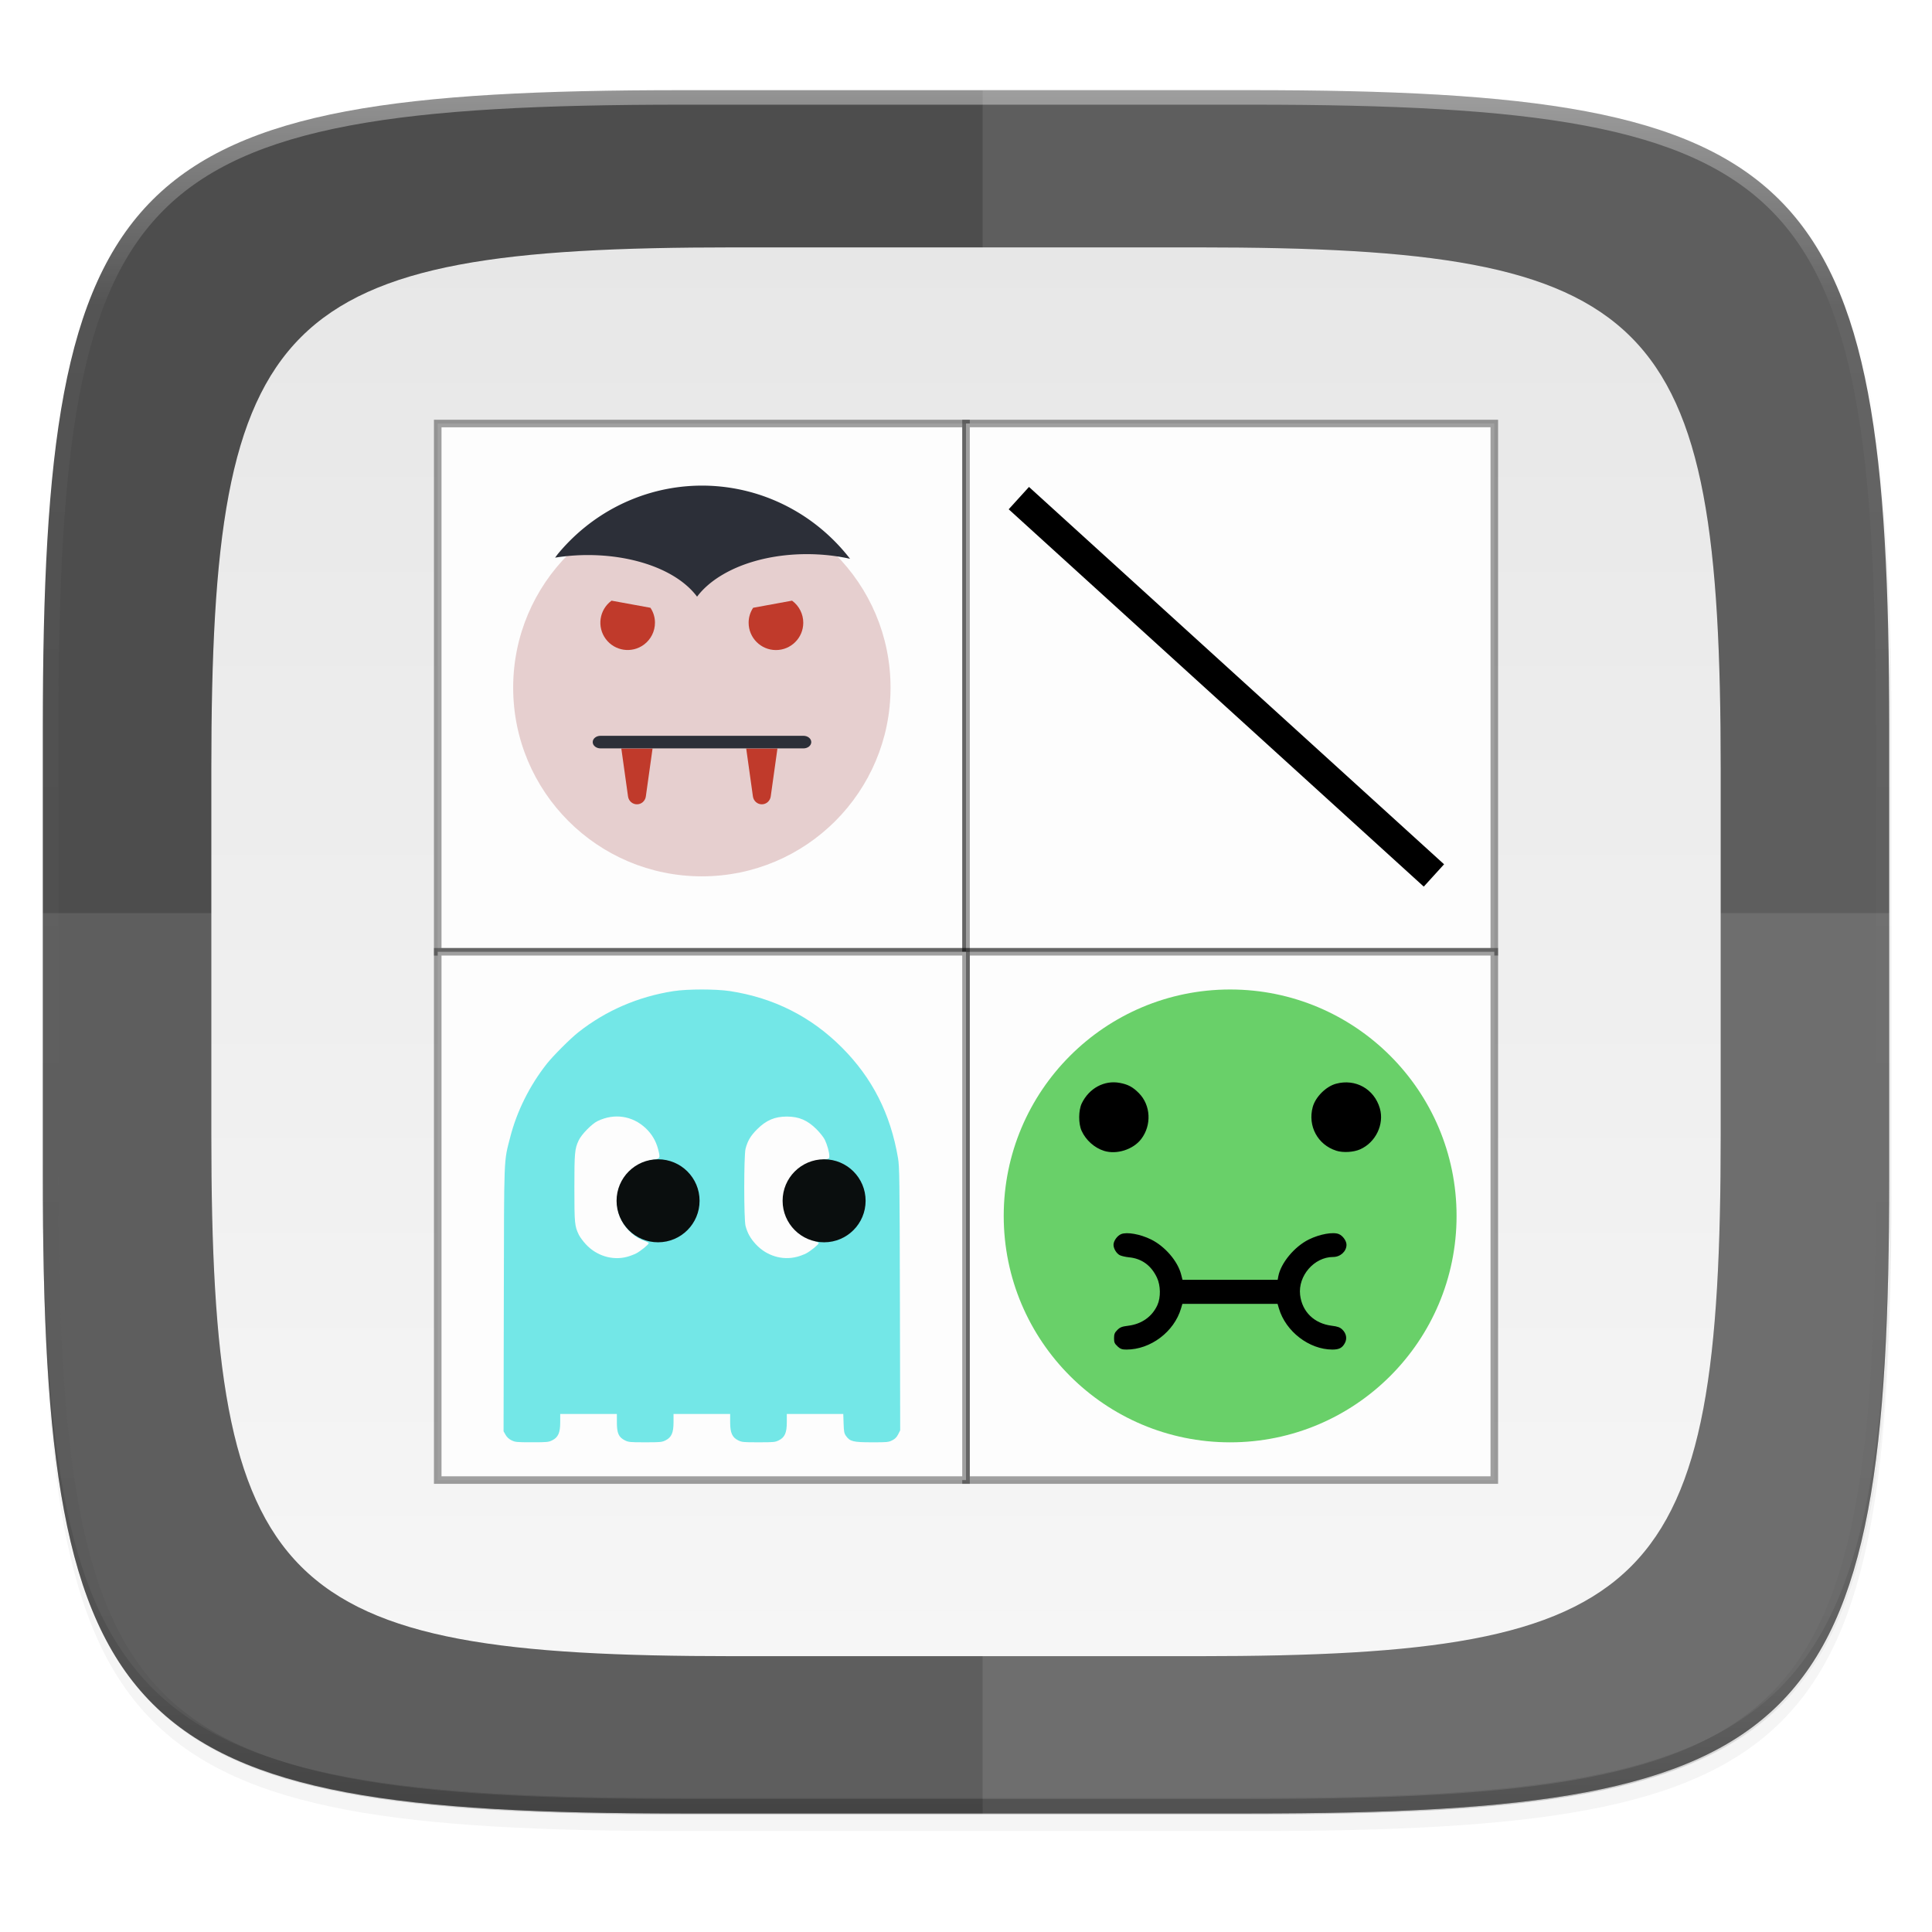 <?xml version="1.0" encoding="UTF-8" standalone="no"?>
<!-- Created with Inkscape (http://www.inkscape.org/) -->

<svg
   xmlns:dc="http://purl.org/dc/elements/1.1/"
   xmlns:cc="http://creativecommons.org/ns#"
   xmlns:rdf="http://www.w3.org/1999/02/22-rdf-syntax-ns#"
   xmlns:svg="http://www.w3.org/2000/svg"
   xmlns="http://www.w3.org/2000/svg"
   xmlns:xlink="http://www.w3.org/1999/xlink"
   xmlns:sodipodi="http://sodipodi.sourceforge.net/DTD/sodipodi-0.dtd"
   xmlns:inkscape="http://www.inkscape.org/namespaces/inkscape"
   width="256"
   height="256"
   viewBox="0 0 67.733 67.733"
   version="1.1"
   id="svg1488"
   inkscape:version="0.92.3 (2405546, 2018-03-11)"
   sodipodi:docname="7.svg">
  <defs
     id="defs1482">
    <clipPath
       clipPathUnits="userSpaceOnUse"
       id="clipPath1025">
      <path
         id="path1027"
         d="M 111.941,84 C 99.36,84.145 90.153,83.714 82.625,87.867 c -3.764,2.077 -6.752,5.575 -8.398,9.961 C 72.58,102.214 72,107.424 72,114 v 42 h 160 v -26 c 0,-6.576 -0.58,-11.786 -2.227,-16.172 -0.205,-0.545 -0.479,-1.04 -0.742,-1.543 -0.1,-0.185 -0.178,-0.381 -0.273,-0.566 -1.727,-3.388 -4.255,-6.145 -7.383,-7.871 C 213.846,99.694 204.64,100.145 192.059,100 H 192 151.668 L 135.453,84 h -23.492 z"
         style="color:#000000;font-style:normal;font-variant:normal;font-weight:normal;font-stretch:normal;font-size:medium;line-height:normal;font-family:sans-serif;font-variant-ligatures:none;font-variant-position:normal;font-variant-caps:normal;font-variant-numeric:normal;font-variant-alternates:normal;font-feature-settings:normal;text-indent:0;text-align:start;text-decoration:none;text-decoration-line:none;text-decoration-style:solid;text-decoration-color:#000000;letter-spacing:normal;word-spacing:normal;text-transform:none;writing-mode:lr-tb;direction:ltr;baseline-shift:baseline;text-anchor:start;white-space:normal;shape-padding:0;clip-rule:nonzero;display:inline;overflow:visible;visibility:visible;opacity:1;isolation:auto;mix-blend-mode:normal;color-interpolation:sRGB;color-interpolation-filters:linearRGB;solid-color:#000000;solid-opacity:1;fill:#e3dfd5;fill-opacity:1;fill-rule:nonzero;stroke:none;stroke-width:4;stroke-linecap:butt;stroke-linejoin:miter;stroke-miterlimit:4;stroke-dasharray:none;stroke-dashoffset:0;stroke-opacity:1;marker:none;color-rendering:auto;image-rendering:auto;shape-rendering:auto;text-rendering:auto;enable-background:accumulate"
         inkscape:connector-curvature="0" />
    </clipPath>
    <linearGradient
       id="linearGradient1013"
       inkscape:collect="always">
      <stop
         id="stop1005"
         offset="0"
         style="stop-color:#ffffff;stop-opacity:1;" />
      <stop
         style="stop-color:#ffffff;stop-opacity:0.098"
         offset="0.125"
         id="stop1007" />
      <stop
         style="stop-color:#000000;stop-opacity:0.098"
         offset="0.925"
         id="stop1009" />
      <stop
         id="stop1011"
         offset="1"
         style="stop-color:#000000;stop-opacity:0.498" />
    </linearGradient>
    <clipPath
       clipPathUnits="userSpaceOnUse"
       id="clipPath1082-3">
      <path
         sodipodi:nodetypes="sssssssss"
         inkscape:connector-curvature="0"
         id="path1084-6"
         d="M 361.938,-212 C 507.235,-212 528,-191.287 528,-46.125 V 70.125 C 528,215.286 507.235,236 361.938,236 H 214.062 C 68.765,236 48,215.286 48,70.125 V -46.125 C 48,-191.287 68.765,-212 214.062,-212 Z"
         style="display:inline;opacity:1;fill:#8c59d9;fill-opacity:1;stroke:none;stroke-width:2;stroke-linecap:round;stroke-linejoin:round;stroke-miterlimit:4;stroke-dasharray:none;stroke-dashoffset:0;stroke-opacity:1;enable-background:new" />
    </clipPath>
    <clipPath
       clipPathUnits="userSpaceOnUse"
       id="clipPath1082-3-5">
      <path
         sodipodi:nodetypes="sssssssss"
         inkscape:connector-curvature="0"
         id="path1084-6-6"
         d="M 361.938,-212 C 507.235,-212 528,-191.287 528,-46.125 V 70.125 C 528,215.286 507.235,236 361.938,236 H 214.062 C 68.765,236 48,215.286 48,70.125 V -46.125 C 48,-191.287 68.765,-212 214.062,-212 Z"
         style="display:inline;opacity:1;fill:#8c59d9;fill-opacity:1;stroke:none;stroke-width:2;stroke-linecap:round;stroke-linejoin:round;stroke-miterlimit:4;stroke-dasharray:none;stroke-dashoffset:0;stroke-opacity:1;enable-background:new" />
    </clipPath>
    <filter
       inkscape:collect="always"
       style="color-interpolation-filters:sRGB"
       id="filter4569-2"
       x="-0.012"
       width="1.023"
       y="-0.012"
       height="1.025">
      <feGaussianBlur
         inkscape:collect="always"
         stdDeviation="1.16"
         id="feGaussianBlur4571-9" />
    </filter>
    <filter
       inkscape:collect="always"
       style="color-interpolation-filters:sRGB"
       id="filter913"
       x="-0.023"
       width="1.046"
       y="-0.025"
       height="1.05">
      <feGaussianBlur
         inkscape:collect="always"
         stdDeviation="2.32"
         id="feGaussianBlur915" />
    </filter>
    <linearGradient
       inkscape:collect="always"
       xlink:href="#linearGradient1013"
       id="linearGradient906"
       gradientUnits="userSpaceOnUse"
       x1="296"
       y1="-212"
       x2="296"
       y2="236" />
    <linearGradient
       gradientTransform="matrix(0.22,0,0,0.22,0.353,228.239)"
       inkscape:collect="always"
       xlink:href="#linearGradient3797-5"
       id="linearGradient2059"
       x1="168"
       y1="284"
       x2="168"
       y2="28"
       gradientUnits="userSpaceOnUse" />
    <linearGradient
       id="linearGradient3797-5">
      <stop
         id="stop3801"
         offset="0"
         style="stop-color:#f7f7f7;stop-opacity:1" />
      <stop
         id="stop3799"
         offset="1"
         style="stop-color:#e6e6e6;stop-opacity:1" />
    </linearGradient>
    <filter
       inkscape:collect="always"
       style="color-interpolation-filters:sRGB"
       id="filter895"
       x="-0.046"
       width="1.093"
       y="-0.05"
       height="1.099">
      <feGaussianBlur
         inkscape:collect="always"
         stdDeviation="1.023"
         id="feGaussianBlur897" />
    </filter>
  </defs>
  <sodipodi:namedview
     id="base"
     pagecolor="#ffffff"
     bordercolor="#666666"
     borderopacity="1.0"
     inkscape:pageopacity="0.0"
     inkscape:pageshadow="2"
     inkscape:zoom="3.2421875"
     inkscape:cx="72.327711"
     inkscape:cy="128"
     inkscape:document-units="px"
     inkscape:current-layer="g3821"
     showgrid="true"
     units="px"
     inkscape:window-width="1920"
     inkscape:window-height="1013"
     inkscape:window-x="0"
     inkscape:window-y="34"
     inkscape:window-maximized="1">
    <inkscape:grid
       type="xygrid"
       id="grid2168" />
  </sodipodi:namedview>
  <g
     inkscape:label="Livello 1"
     inkscape:groupmode="layer"
     id="layer1"
     transform="translate(0,-229.267)">
    <path
       style="display:inline;opacity:0.2;fill:#000000;fill-opacity:1;stroke:none;stroke-width:2;stroke-linecap:round;stroke-linejoin:round;stroke-miterlimit:4;stroke-dasharray:none;stroke-dashoffset:0;stroke-opacity:1;filter:url(#filter913);enable-background:new"
       d="m 188.969,46 c 72.649,0 83.031,10.357 83.031,82.938 v 58.125 c 0,72.581 -10.383,82.938 -83.031,82.938 h -73.938 C 42.383,270 32,259.643 32,187.062 v -58.125 c 0,-72.581 10.383,-82.938 83.031,-82.938 z"
       id="path899"
       inkscape:connector-curvature="0"
       sodipodi:nodetypes="sssssssss"
       transform="matrix(0.27,0,0,0.27,-7.129,220.56)" />
    <path
       sodipodi:nodetypes="sssssssss"
       inkscape:connector-curvature="0"
       id="path4567-1"
       d="m 188.969,44 c 72.649,0 83.031,10.357 83.031,82.938 v 58.125 c 0,72.581 -10.383,82.938 -83.031,82.938 h -73.938 C 42.383,268 32,257.643 32,185.062 v -58.125 c 0,-72.581 10.383,-82.938 83.031,-82.938 z"
       style="display:inline;opacity:0.1;fill:#000000;fill-opacity:1;stroke:none;stroke-width:2;stroke-linecap:round;stroke-linejoin:round;stroke-miterlimit:4;stroke-dasharray:none;stroke-dashoffset:0;stroke-opacity:1;filter:url(#filter4569-2);enable-background:new"
       transform="matrix(0.27,0,0,0.27,-7.129,220.56)" />
    <path
       style="display:inline;opacity:1;fill:#4d4d4d;fill-opacity:1;stroke:none;stroke-width:0.539;stroke-linecap:round;stroke-linejoin:round;stroke-miterlimit:4;stroke-dasharray:none;stroke-dashoffset:0;stroke-opacity:1;enable-background:new"
       d="m 23.896,232.428 c -9.797,0 -15.394,0.697 -18.545,3.843 -3.15,3.146 -3.85,8.737 -3.85,18.526 v 15.677 c 0,9.788 0.699,15.379 3.85,18.526 3.15,3.146 8.747,3.843 18.545,3.843 h 19.942 c 9.797,0 15.394,-0.697 18.545,-3.843 3.15,-3.146 3.85,-8.737 3.85,-18.526 v -15.677 c 0,-9.788 -0.699,-15.379 -3.85,-18.526 -3.15,-3.146 -8.747,-3.843 -18.545,-3.843 z"
       id="rect877-2"
       inkscape:connector-curvature="0" />
    <path
       style="display:inline;opacity:0.2;fill:#131313;fill-opacity:1;stroke:none;stroke-width:0.539;stroke-linecap:round;stroke-linejoin:round;stroke-miterlimit:4;stroke-dasharray:none;stroke-dashoffset:0;stroke-opacity:1;enable-background:new"
       d="m 1.502,269.934 v 0.539 c 0,9.788 0.699,15.379 3.85,18.526 3.15,3.146 8.747,3.843 18.545,3.843 h 19.942 c 9.797,0 15.394,-0.697 18.545,-3.843 3.15,-3.146 3.85,-8.737 3.85,-18.526 v -0.539 c 0,9.788 -0.699,15.379 -3.85,18.526 -3.15,3.146 -8.747,3.843 -18.545,3.843 h -19.942 c -9.797,0 -15.394,-0.697 -18.545,-3.843 -3.15,-3.146 -3.85,-8.737 -3.85,-18.526 z"
       id="path917"
       inkscape:connector-curvature="0" />
    <path
       style="display:inline;opacity:0.1;fill:#ffffff;fill-opacity:1;stroke:none;stroke-width:0.533;stroke-linecap:round;stroke-linejoin:round;stroke-miterlimit:4;stroke-dasharray:none;stroke-dashoffset:0;stroke-opacity:1;enable-background:new"
       d="m 1.502,261.281 v 9.748 c 0,9.545 0.699,14.997 3.85,18.065 3.15,3.068 8.747,3.748 18.545,3.748 h 19.942 c 9.797,0 15.394,-0.68 18.545,-3.748 3.15,-3.068 3.85,-8.52 3.85,-18.065 v -9.748 z"
       id="path897"
       inkscape:connector-curvature="0" />
    <path
       style="display:inline;opacity:0.1;fill:#ffffff;fill-opacity:1;stroke:none;stroke-width:2.071;stroke-linecap:round;stroke-linejoin:round;stroke-miterlimit:4;stroke-dasharray:none;stroke-dashoffset:0;stroke-opacity:1;enable-background:new"
       d="M 130 240.285 L 165.686 240.285 C 174.943 240.285 183.208 240.12 190.584 239.688 C 194.272 239.471 197.737 239.188 200.994 238.824 C 204.251 238.461 207.299 238.019 210.15 237.482 C 213.002 236.946 215.657 236.317 218.129 235.582 C 220.601 234.847 222.888 234.006 225.006 233.047 C 227.124 232.087 229.073 231.007 230.863 229.797 C 232.654 228.587 234.285 227.246 235.773 225.76 C 237.262 224.273 238.607 222.642 239.818 220.854 C 241.03 219.065 242.109 217.12 243.07 215.004 C 244.031 212.888 244.875 210.604 245.611 208.135 C 246.348 205.666 246.976 203.012 247.514 200.164 C 248.051 197.316 248.495 194.271 248.859 191.018 C 249.224 187.764 249.508 184.302 249.725 180.617 C 250.158 173.248 250.324 164.991 250.324 155.742 L 250.324 96.49 C 250.324 87.242 250.158 78.984 249.725 71.615 C 249.508 67.931 249.224 64.468 248.859 61.215 C 248.495 57.961 248.051 54.917 247.514 52.068 C 246.976 49.22 246.348 46.567 245.611 44.098 C 244.875 41.629 244.031 39.344 243.07 37.229 C 242.109 35.113 241.03 33.167 239.818 31.379 C 238.607 29.591 237.262 27.959 235.773 26.473 C 234.285 24.986 232.654 23.646 230.863 22.436 C 229.073 21.225 227.124 20.145 225.006 19.186 C 222.888 18.226 220.601 17.385 218.129 16.65 C 215.657 15.915 213.002 15.286 210.15 14.75 C 207.299 14.214 204.251 13.772 200.994 13.408 C 197.737 13.045 194.272 12.761 190.584 12.545 C 183.208 12.112 174.943 11.947 165.686 11.947 L 130 11.947 L 130 240.285 z "
       id="path844"
       transform="matrix(0.265,0,0,0.265,0,229.267)" />
    <path
       sodipodi:nodetypes="sssssssss"
       inkscape:connector-curvature="0"
       id="path1068-7"
       d="M 361.938,-212 C 507.235,-212 528,-191.287 528,-46.125 V 70.125 C 528,215.286 507.235,236 361.938,236 H 214.062 C 68.765,236 48,215.286 48,70.125 V -46.125 C 48,-191.287 68.765,-212 214.062,-212 Z"
       style="display:inline;opacity:0.4;fill:none;fill-opacity:1;stroke:url(#linearGradient906);stroke-width:8;stroke-linecap:round;stroke-linejoin:round;stroke-miterlimit:4;stroke-dasharray:none;stroke-dashoffset:0;stroke-opacity:1;enable-background:new"
       clip-path="url(#clipPath1082-3-5)"
       transform="matrix(0.135,0,0,0.135,-4.971,261.017)" />
    <path
       sodipodi:nodetypes="sssssssss"
       inkscape:connector-curvature="0"
       id="path869"
       d="m 42.018,237.94 c 16.018,0 18.307,2.283 18.307,18.287 v 12.816 c 0,16.003 -2.289,18.287 -18.307,18.287 H 25.716 c -16.018,0 -18.307,-2.284 -18.307,-18.287 v -12.816 c 0,-16.003 2.289,-18.287 18.307,-18.287 z"
       style="display:inline;opacity:0.3;fill:#000000;fill-opacity:1;stroke:none;stroke-width:0.441;stroke-linecap:round;stroke-linejoin:round;stroke-miterlimit:4;stroke-dasharray:none;stroke-dashoffset:0;stroke-opacity:1;enable-background:new;filter:url(#filter895)" />
    <path
       style="display:inline;opacity:1;fill:url(#linearGradient2059);fill-opacity:1;stroke:none;stroke-width:0.441;stroke-linecap:round;stroke-linejoin:round;stroke-miterlimit:4;stroke-dasharray:none;stroke-dashoffset:0;stroke-opacity:1;enable-background:new"
       d="m 42.018,237.94 c 16.018,0 18.307,2.283 18.307,18.287 v 12.816 c 0,16.003 -2.289,18.287 -18.307,18.287 H 25.716 c -16.018,0 -18.307,-2.284 -18.307,-18.287 v -12.816 c 0,-16.003 2.289,-18.287 18.307,-18.287 z"
       id="rect877"
       inkscape:connector-curvature="0"
       sodipodi:nodetypes="sssssssss" />
    <g
       id="g1499"
       transform="translate(0.794,2.677)">
      <g
         id="g1016"
         transform="matrix(0.031,0,0,0.031,15.886,242.27)" />
      <g
         id="g1018"
         transform="matrix(0.031,0,0,0.031,15.886,242.27)" />
      <g
         id="g1020"
         transform="matrix(0.031,0,0,0.031,15.886,242.27)" />
      <g
         id="g1022"
         transform="matrix(0.031,0,0,0.031,15.886,242.27)" />
      <g
         id="g1024"
         transform="matrix(0.031,0,0,0.031,15.886,242.27)" />
      <g
         id="g1026"
         transform="matrix(0.031,0,0,0.031,15.886,242.27)" />
      <g
         id="g1028"
         transform="matrix(0.031,0,0,0.031,15.886,242.27)" />
      <g
         id="g1030"
         transform="matrix(0.031,0,0,0.031,15.886,242.27)" />
      <g
         id="g1032"
         transform="matrix(0.031,0,0,0.031,15.886,242.27)" />
      <g
         id="g1034"
         transform="matrix(0.031,0,0,0.031,15.886,242.27)" />
      <g
         id="g1036"
         transform="matrix(0.031,0,0,0.031,15.886,242.27)" />
      <g
         id="g1038"
         transform="matrix(0.031,0,0,0.031,15.886,242.27)" />
      <g
         id="g1040"
         transform="matrix(0.031,0,0,0.031,15.886,242.27)" />
      <g
         id="g1042"
         transform="matrix(0.031,0,0,0.031,15.886,242.27)" />
      <g
         id="g1044"
         transform="matrix(0.031,0,0,0.031,15.886,242.27)" />
    </g>
    <g
       id="g3821">
      <rect
         style="opacity:1;fill:#fdfdfd;fill-opacity:1;stroke:#000000;stroke-width:0.265;stroke-linecap:round;stroke-linejoin:miter;stroke-miterlimit:4;stroke-dasharray:none;stroke-opacity:0.369"
         id="rect1473"
         width="18.521"
         height="18.521"
         x="14.552"
         y="241.438"
         transform="translate(0.794,2.677)" />
      <rect
         y="241.437"
         x="33.073"
         height="18.521"
         width="18.521"
         id="rect1475"
         style="opacity:1;fill:#fdfdfd;fill-opacity:1;stroke:#000000;stroke-width:0.265;stroke-linecap:round;stroke-linejoin:miter;stroke-miterlimit:4;stroke-dasharray:none;stroke-opacity:0.369"
         transform="translate(0.794,2.677)" />
      <rect
         style="opacity:1;fill:#fdfdfd;fill-opacity:1;stroke:#000000;stroke-width:0.265;stroke-linecap:round;stroke-linejoin:miter;stroke-miterlimit:4;stroke-dasharray:none;stroke-opacity:0.369"
         id="rect1477"
         width="18.521"
         height="18.521"
         x="33.073"
         y="259.958"
         transform="translate(0.794,2.677)" />
      <rect
         y="259.958"
         x="14.552"
         height="18.521"
         width="18.521"
         id="rect1479"
         style="opacity:1;fill:#fdfdfd;fill-opacity:1;stroke:#000000;stroke-width:0.265;stroke-linecap:round;stroke-linejoin:miter;stroke-miterlimit:4;stroke-dasharray:none;stroke-opacity:0.369"
         transform="translate(0.794,2.677)" />
      <g
         id="g2448"
         transform="translate(31.841,27.69)">
        <g
           id="g2424">
          <circle
             r="6.615"
             cy="225.685"
             cx="-7.235"
             id="path2399"
             style="opacity:1;fill:#e6cfcf;fill-opacity:1;stroke:none;stroke-width:0.265;stroke-linecap:round;stroke-linejoin:miter;stroke-miterlimit:4;stroke-dasharray:none;stroke-opacity:1" />
          <g
             transform="matrix(0.031,0,0,0.025,16.379,245.961)"
             id="g2408">
            <g
               id="g998"
               transform="matrix(1,0,0,1.266,-1020.539,-1228.578)">
              <path
                 style="fill:#c03a2b"
                 d="m 167.726,397.235 7.583,53.079 c 0.706,4.996 4.996,8.713 10.046,8.713 h 0.044 c 5.049,0 9.339,-3.716 10.046,-8.713 l 7.592,-53.079 z"
                 id="path994"
                 inkscape:connector-curvature="0" />
              <path
                 style="fill:#c03a2b"
                 d="m 308.965,397.235 7.583,53.079 c 0.706,4.996 4.996,8.713 10.046,8.713 h 0.044 c 5.049,0 9.339,-3.716 10.046,-8.713 l 7.592,-53.079 z"
                 id="path996"
                 inkscape:connector-curvature="0" />
            </g>
            <path
               style="fill:#2c2f38"
               d="m -646.834,-725.862 h -229.513 c -4.873,0 -8.827,-3.955 -8.827,-8.827 0,-4.873 3.955,-8.827 8.827,-8.827 h 229.513 c 4.873,0 8.827,3.955 8.827,8.827 0.001,4.872 -3.954,8.827 -8.827,8.827 z"
               id="path1002"
               inkscape:connector-curvature="0" />
          </g>
          <g
             transform="matrix(0.031,0,0,0.031,-15.173,214.24)"
             id="g1014">
            <path
               inkscape:connector-curvature="0"
               id="path1010"
               d="m 153.956,270.826 c -0.088,0.088 -0.177,0.177 -0.265,0.177 -13.665,10.205 -16.472,29.545 -6.267,43.21 10.205,13.665 29.545,16.472 43.21,6.267 7.812,-5.835 12.411,-15.015 12.403,-24.761 0.009,-6.003 -1.774,-11.873 -5.12,-16.86"
               style="fill:#c03a2b" />
            <path
               inkscape:connector-curvature="0"
               id="path1012"
               d="m 314.085,278.859 c -3.346,4.987 -5.129,10.858 -5.12,16.86 -0.035,17.063 13.771,30.922 30.834,30.958 17.063,0.035 30.922,-13.771 30.958,-30.834 0.018,-9.79 -4.599,-19.005 -12.447,-24.849 -0.088,0 -0.177,-0.088 -0.265,-0.177"
               style="fill:#c03a2b" />
          </g>
        </g>
        <g
           id="g1008"
           transform="matrix(0.031,0,0,0.025,20.69,242.016)">
          <path
             style="fill:#2c2f38;stroke-width:1.163"
             d="m -733.233,-833.954 a 213.334,269.983 0 0 0 -0.267,-0.464 213.334,269.983 0 0 0 -14.083,-20.27 213.334,269.983 0 0 0 -15.6,-18.393 213.334,269.983 0 0 0 -16.967,-16.347 213.334,269.983 0 0 0 -18.183,-14.09 213.334,269.983 0 0 0 -19.2,-11.748 213.334,269.983 0 0 0 -20.033,-9.259 213.334,269.983 0 0 0 -20.667,-6.665 213.334,269.983 0 0 0 -21.083,-4.029 213.334,269.983 0 0 0 -21.3,-1.35 213.334,269.983 0 0 0 -15.083,0.675 213.334,269.983 0 0 0 -21.167,3.248 213.334,269.983 0 0 0 -20.817,5.906 213.334,269.983 0 0 0 -20.233,8.521 213.334,269.983 0 0 0 -19.467,11.01 213.334,269.983 0 0 0 -18.5,13.436 213.334,269.983 0 0 0 -17.333,15.693 213.334,269.983 0 0 0 -16.033,17.823 213.334,269.983 0 0 0 -14.533,19.742 213.334,269.983 0 0 0 -2.983,4.978 c 64.033,-12.743 132.657,8.506 160.551,54.714 6.983,-11.564 16.82,-22.063 29.017,-30.943 39.208,-28.561 95.577,-35.488 143.967,-22.189 z"
             id="path2434"
             inkscape:connector-curvature="0" />
        </g>
      </g>
      <path
         inkscape:connector-curvature="0"
         id="path3776"
         d="m 34.925,244.053 14.552,13.229"
         style="fill:none;stroke:#000000;stroke-width:1.058;stroke-linecap:butt;stroke-linejoin:miter;stroke-miterlimit:4;stroke-dasharray:none;stroke-opacity:1"
         transform="translate(0.794,2.677)" />
      <g
         transform="translate(0.155,0.143)"
         id="g3132">
        <path
           style="fill:#73e7e7;fill-opacity:1;stroke-width:0.031"
           d="m 17.777,279.62 c -0.091,-0.046 -0.162,-0.113 -0.208,-0.194 l -0.07,-0.124 0.009,-4.625 c 0.01,-5.144 -0.004,-4.793 0.225,-5.688 0.233,-0.908 0.68,-1.805 1.278,-2.565 0.224,-0.284 0.829,-0.89 1.113,-1.113 0.963,-0.759 2.096,-1.248 3.334,-1.44 0.491,-0.076 1.493,-0.076 1.984,0 1.533,0.237 2.837,0.895 3.914,1.973 1.071,1.072 1.708,2.326 1.972,3.882 0.051,0.301 0.056,0.682 0.066,4.935 l 0.01,4.609 -0.071,0.14 c -0.052,0.102 -0.108,0.158 -0.209,0.21 -0.129,0.065 -0.178,0.07 -0.714,0.069 -0.65,-8e-4 -0.768,-0.029 -0.904,-0.221 -0.065,-0.091 -0.076,-0.146 -0.086,-0.438 l -0.011,-0.334 h -0.99 -0.99 v 0.288 c 0,0.37 -0.07,0.53 -0.278,0.635 -0.129,0.065 -0.179,0.07 -0.715,0.07 -0.536,0 -0.586,-0.005 -0.715,-0.07 -0.208,-0.105 -0.278,-0.265 -0.278,-0.635 v -0.288 H 24.451 23.458 v 0.288 c 0,0.37 -0.07,0.53 -0.278,0.635 -0.129,0.065 -0.179,0.07 -0.715,0.07 -0.536,0 -0.586,-0.005 -0.715,-0.07 -0.215,-0.109 -0.277,-0.247 -0.278,-0.621 l -5.03e-4,-0.303 h -0.993 -0.993 v 0.288 c 0,0.37 -0.07,0.53 -0.278,0.635 -0.129,0.065 -0.179,0.07 -0.715,0.07 -0.536,0 -0.586,-0.005 -0.715,-0.07 z m 4.045,-6.432 c 0.098,-0.025 0.244,-0.08 0.325,-0.121 0.15,-0.076 0.442,-0.314 0.442,-0.36 0,-0.014 -0.065,-0.048 -0.144,-0.075 -0.335,-0.114 -0.65,-0.401 -0.817,-0.743 -0.432,-0.887 0.118,-1.939 1.101,-2.104 0.268,-0.045 0.271,-0.052 0.185,-0.383 -0.073,-0.279 -0.221,-0.527 -0.433,-0.726 -0.467,-0.437 -1.098,-0.531 -1.684,-0.25 -0.204,0.098 -0.566,0.468 -0.665,0.68 -0.138,0.297 -0.15,0.426 -0.15,1.67 3.97e-4,1.242 0.009,1.335 0.157,1.639 0.038,0.079 0.151,0.231 0.25,0.337 0.375,0.401 0.926,0.568 1.434,0.436 z m 5.959,0 c 0.098,-0.025 0.244,-0.08 0.325,-0.121 0.15,-0.076 0.442,-0.314 0.442,-0.36 0,-0.014 -0.065,-0.048 -0.144,-0.075 -0.478,-0.163 -0.859,-0.628 -0.948,-1.157 -0.134,-0.797 0.434,-1.569 1.247,-1.695 0.215,-0.033 0.217,-0.035 0.217,-0.129 -5.02e-4,-0.131 -0.073,-0.391 -0.158,-0.569 -0.039,-0.081 -0.169,-0.246 -0.29,-0.367 -0.317,-0.317 -0.617,-0.446 -1.042,-0.446 -0.424,0 -0.725,0.129 -1.042,0.446 -0.227,0.228 -0.33,0.4 -0.404,0.678 -0.062,0.233 -0.063,2.48 -6.61e-4,2.713 0.067,0.252 0.175,0.442 0.367,0.648 0.371,0.398 0.924,0.565 1.43,0.433 z"
           id="path3108"
           inkscape:connector-curvature="0" />
        <circle
           style="opacity:1;fill:#0a0e0e;fill-opacity:1;stroke:none;stroke-width:0.343;stroke-linecap:round;stroke-linejoin:miter;stroke-miterlimit:4;stroke-dasharray:none;stroke-opacity:1"
           id="path3125"
           cx="22.916"
           cy="271.222"
           r="1.455" />
        <circle
           r="1.455"
           cy="271.222"
           cx="28.737"
           id="circle3127"
           style="opacity:1;fill:#0a0e0e;fill-opacity:1;stroke:none;stroke-width:0.343;stroke-linecap:round;stroke-linejoin:miter;stroke-miterlimit:4;stroke-dasharray:none;stroke-opacity:1" />
      </g>
      <g
         transform="translate(-0.116,0.629)"
         id="g3774">
        <circle
           style="opacity:1;fill:#69d069;fill-opacity:1;stroke:none;stroke-width:0.044;stroke-linecap:round;stroke-linejoin:miter;stroke-miterlimit:4;stroke-dasharray:none;stroke-opacity:1"
           id="path3752"
           cx="43.243"
           cy="271.266"
           r="7.938" />
        <path
           style="fill:#000000;stroke-width:0.038"
           d="m 39.298,275.84 c -0.106,-0.095 -0.125,-0.137 -0.125,-0.286 0,-0.143 0.021,-0.195 0.115,-0.289 0.096,-0.096 0.16,-0.121 0.384,-0.149 0.472,-0.059 0.838,-0.32 1.021,-0.725 0.121,-0.268 0.114,-0.685 -0.016,-0.961 -0.2,-0.426 -0.532,-0.669 -0.975,-0.712 -0.123,-0.012 -0.271,-0.046 -0.328,-0.075 -0.116,-0.059 -0.22,-0.231 -0.22,-0.364 2.27e-4,-0.136 0.13,-0.318 0.268,-0.375 0.201,-0.083 0.671,10e-4 1.049,0.188 0.489,0.242 0.935,0.761 1.054,1.227 l 0.048,0.188 h 1.668 1.668 l 0.023,-0.124 c 0.087,-0.465 0.566,-1.042 1.069,-1.29 0.383,-0.189 0.852,-0.273 1.053,-0.19 0.138,0.057 0.268,0.239 0.268,0.375 2.64e-4,0.231 -0.215,0.428 -0.468,0.428 -0.663,0 -1.236,0.659 -1.158,1.33 0.069,0.59 0.493,1.003 1.107,1.08 0.21,0.026 0.29,0.055 0.374,0.136 0.136,0.131 0.172,0.31 0.092,0.464 -0.091,0.177 -0.203,0.236 -0.442,0.236 -0.814,-0.002 -1.636,-0.633 -1.874,-1.441 l -0.048,-0.162 h -1.668 -1.668 l -0.048,0.162 c -0.242,0.819 -1.067,1.441 -1.913,1.441 -0.154,0 -0.211,-0.02 -0.313,-0.111 z m -0.475,-6.854 c -0.336,-0.105 -0.64,-0.376 -0.788,-0.704 -0.115,-0.253 -0.111,-0.72 0.007,-0.964 0.257,-0.529 0.789,-0.816 1.33,-0.716 0.29,0.054 0.459,0.144 0.673,0.361 0.417,0.423 0.451,1.121 0.08,1.608 -0.281,0.368 -0.86,0.553 -1.302,0.415 z m 8.141,-0.006 c -0.652,-0.208 -1.006,-0.864 -0.826,-1.53 0.095,-0.353 0.465,-0.723 0.818,-0.818 0.683,-0.184 1.337,0.183 1.535,0.862 0.162,0.558 -0.144,1.196 -0.69,1.438 -0.232,0.103 -0.6,0.124 -0.836,0.049 z"
           id="path3750"
           inkscape:connector-curvature="0" />
      </g>
    </g>
  </g>
</svg>
